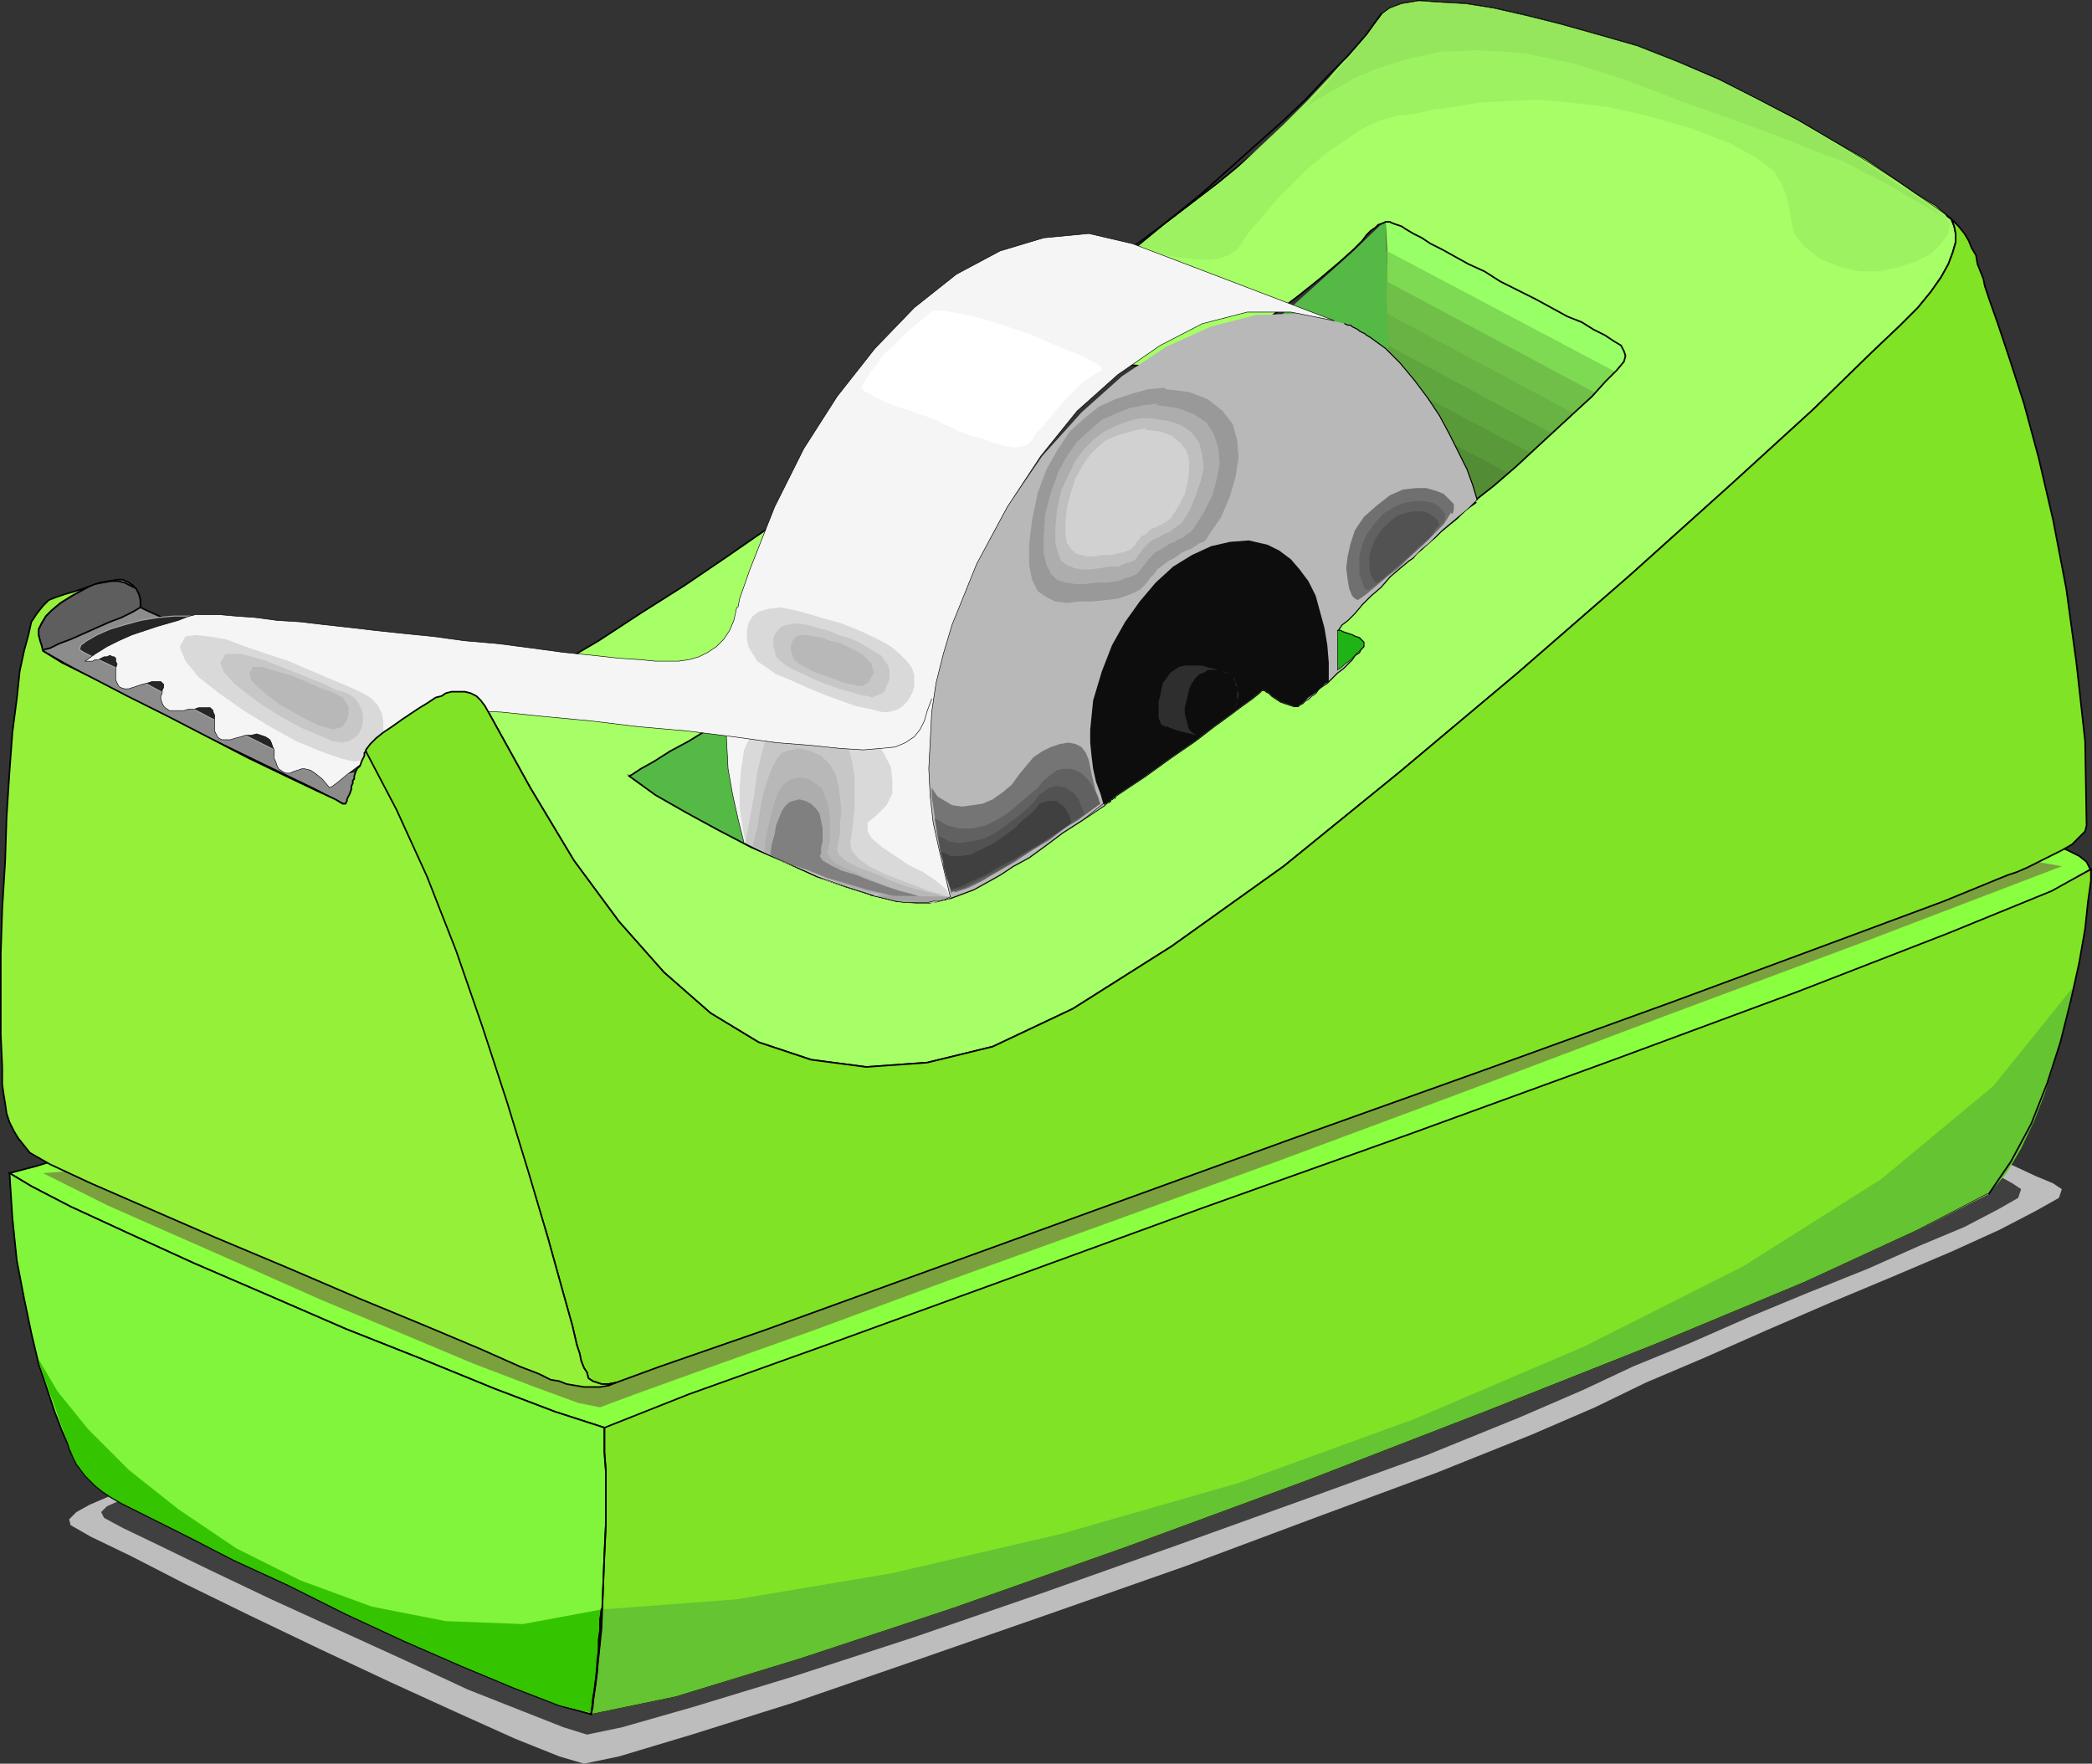<?xml version="1.0" encoding="UTF-8" standalone="no"?>
<!-- Generator: Adobe Illustrator 12.0.0, SVG Export Plug-In . SVG Version: 6.00 Build 51448)  --><svg height="335.924" id="Layer_1" inkscape:version="0.40+cvs" sodipodi:docbase="F:\openclip\svg2" sodipodi:docname="scotch.svg" sodipodi:version="0.32" style="overflow:visible;enable-background:new 0 0 398.462 335.924;" version="1.0" viewBox="0 0 398.462 335.924" width="398.462" xml:space="preserve" xmlns="http://www.w3.org/2000/svg" xmlns:cc="http://web.resource.org/cc/" xmlns:dc="http://purl.org/dc/elements/1.1/" xmlns:inkscape="http://www.inkscape.org/namespaces/inkscape" xmlns:rdf="http://www.w3.org/1999/02/22-rdf-syntax-ns#" xmlns:sodipodi="http://inkscape.sourceforge.net/DTD/sodipodi-0.dtd" xmlns:svg="http://www.w3.org/2000/svg" xmlns:xml="http://www.w3.org/XML/1998/namespace"><rect x="0" y="0" width="398.462" height="335.924" fill="#333333" stroke="none"/>
<defs id="defs174"></defs>
<sodipodi:namedview bordercolor="#666666" borderopacity="1.0" id="base" inkscape:current-layer="Layer_1" inkscape:cx="199.23100" inkscape:cy="167.96201" inkscape:pageopacity="0.0" inkscape:pageshadow="2" inkscape:window-height="540" inkscape:window-width="640" inkscape:window-x="22" inkscape:window-y="22" inkscape:zoom="1.1252545" pagecolor="#ffffff"></sodipodi:namedview>

<g id="g3">
	<polygon id="polygon5" points="347.559,208.486 351.715,209.871 356.426,211.81 361.689,213.748 367.507,215.69    373.048,217.903 378.589,220.122 383.575,222.059 387.73,224.001 391.056,225.386 392.717,226.493 392.165,228.157 387.73,230.649    380.804,234.25 371.663,238.405 360.582,243.116 348.669,248.101 336.478,253.367 324.565,258.631 313.484,263.339    303.787,268.049 291.597,273.311 273.589,280.516 251.149,288.827 225.939,298.246 199.897,307.39 174.409,316.252    151.139,324.288 131.746,330.383 117.894,334.54 111.244,335.924 106.534,334.54 98.222,331.213 87.141,326.227 74.397,320.409    60.821,314.04 47.524,307.666 35.058,301.573 24.806,296.308 17.327,292.705 13.447,290.491 13.171,289.381 14.557,287.997    17.05,286.612 20.928,284.95 25.361,283.286 30.07,281.623 35.058,280.237 39.49,279.131 43.369,278.299 46.416,278.025    56.666,276.083 80.769,270.82 114.845,263.064 155.846,253.642 199.897,243.394 243.669,233.14 284.118,223.722 317.085,215.966    339.248,210.702 347.559,208.763 347.559,208.763  " style="fill:#BDBDBD;"></polygon>

	<polygon id="polygon7" points="347.559,208.486 351.439,209.871 355.594,211.81 360.026,213.748 364.736,215.69    369.169,217.903 373.603,220.122 377.479,222.059 380.804,224.001 383.3,225.386 384.96,226.493 384.405,228.157 380.528,230.37    374.157,233.698 365.567,237.295 355.594,241.73 344.513,246.165 333.153,250.872 321.796,255.861 310.989,260.292    301.571,264.724 289.381,269.989 271.652,277.192 249.488,285.227 224.831,294.089 199.066,303.234 174.133,311.822    151.139,319.302 132.022,325.121 118.446,328.999 111.798,330.383 107.364,328.999 99.607,325.95 89.08,321.793 77.168,316.252    64.424,310.436 51.68,304.619 40.044,299.079 30.347,294.368 23.421,291.043 19.82,289.106 19.265,287.997 20.374,286.887    22.868,285.778 26.192,284.672 30.347,283.565 34.78,282.456 39.49,281.623 43.646,281.071 47.247,280.516 50.294,280.516    60.544,278.299 84.094,273.036 117.894,265 158.34,255.028 201.837,244.5 245.054,233.973 284.949,224.277 317.363,216.242    339.526,210.702 347.559,208.763 347.559,208.763  " style="fill:#404040;"></polygon>

	<polygon id="polygon9" points="263.893,41.43 264.172,50.849 264.447,61.376 264.726,73.012 264.726,85.202    263.893,97.391 262.231,109.583 259.461,121.217 255.306,131.468 249.21,140.61 241.453,147.813 232.312,153.909 222.891,160.002    213.194,165.543 202.392,169.977 191.031,173.024 178.843,173.855 165.543,172.193 150.86,167.76 134.792,159.725 117.339,147.813    127.036,143.38 140.609,135.624 157.231,124.819 175.794,111.798 195.187,97.946 214.025,83.816 231.48,70.242 246.439,58.052    257.521,48.079 264.172,41.707 264.172,41.707  " style="fill:#55BA45;"></polygon>

	<polygon id="polygon11" points="263.893,41.43 264.172,46.693 264.447,53.62 265.002,61.653 265.277,70.796 265.277,80.493    265.277,90.189 265.002,99.886 264.172,109.027 262.786,117.062 260.57,123.988 265.277,123.988 271.097,123.988 277.745,123.988    284.395,123.988 291.045,123.988 297.138,123.988 302.679,123.988 307.112,123.988 309.883,123.988 310.989,123.988    311.269,112.075 311.544,101.547 311.823,92.683 311.823,85.479 311.823,79.384 311.823,74.674 311.823,71.073 311.823,68.857    311.823,67.471 311.823,66.917 264.172,41.707 264.172,41.707  " style="fill:#99FF66;"></polygon>

	<polygon id="polygon13" points="311.544,73.012 311.823,73.567 311.823,74.674 311.823,76.891 311.823,80.215    311.823,84.371 311.823,89.635 311.823,96.006 311.544,103.487 311.544,112.353 310.989,122.325 310.159,122.325 307.112,122.049    302.402,121.495 296.861,120.94 290.49,120.109 283.84,119.554 277.192,119.001 270.818,118.447 265.557,118.169 261.122,118.169    263.062,112.353 264.172,105.426 265.002,97.946 265.277,89.635 265.277,81.324 265.002,73.012 264.726,65.256 264.447,58.33    264.172,52.234 264.172,47.801 311.823,73.012 311.823,73.012  " style="fill:#7ED953;"></polygon>

	<polygon id="polygon15" points="311.823,79.108 311.823,79.384 311.823,80.769 311.823,82.708 311.823,85.479    311.823,89.357 311.823,93.791 311.823,99.332 311.823,105.426 311.544,112.629 311.269,120.94 310.159,120.664 307.112,119.832    302.402,119.001 296.586,117.894 290.211,116.508 283.285,115.123 276.638,114.014 270.542,112.906 265.557,112.353    261.955,112.075 263.341,107.643 264.172,102.102 264.726,95.73 265.002,89.08 265.002,82.154 265.002,75.505 264.726,68.857    264.447,63.039 264.172,57.775 264.172,53.62 311.823,79.108 311.823,79.108  " style="fill:#70BF49;"></polygon>

	<polygon id="polygon17" points="311.823,84.925 311.823,85.479 311.823,86.587 311.823,88.526 312.1,91.02 312.1,94.067    312.1,97.946 311.823,102.378 311.823,107.365 311.823,113.184 311.544,119.278 310.438,119.001 307.112,117.894 302.126,116.508    296.307,114.568 289.659,112.629 282.733,110.69 276.083,109.027 270.267,107.643 265.557,106.535 262.507,106.257    263.616,102.656 264.172,98.5 264.726,93.791 265.002,88.526 265.002,83.263 264.726,77.722 264.726,72.458 264.447,67.749    264.447,63.315 264.172,59.715 311.823,85.202 311.823,85.202  " style="fill:#69B344;"></polygon>

	<polygon id="polygon19" points="311.823,91.02 311.823,91.574 312.1,92.683 312.1,94.345 312.1,96.284 312.1,99.054    312.1,102.102 312.1,105.703 311.823,109.583 311.823,113.46 311.823,117.616 310.438,117.339 307.112,115.954 302.126,114.014    296.031,111.521 289.105,109.027 282.179,106.535 275.808,104.042 269.988,102.102 265.557,100.716 263.062,100.162    263.893,97.946 264.447,94.898 264.726,91.574 264.726,87.973 264.726,84.094 264.726,79.938 264.726,76.06 264.447,72.458    264.447,68.857 264.447,65.809 311.823,91.297 311.823,91.297  " style="fill:#60A63F;"></polygon>

	<polygon id="polygon21" points="311.823,97.115 312.1,97.668 312.1,98.5 312.1,99.886 312.1,101.825 312.1,104.042    312.1,106.535 312.1,109.027 312.1,111.521 311.823,114.014 311.823,116.231 310.714,115.677 307.112,114.014 301.848,111.521    295.752,108.473 288.826,105.15 281.624,102.102 275.253,99.054 269.712,96.561 265.832,94.898 263.893,94.345 264.172,93.236    264.447,91.574 264.447,89.635 264.726,87.419 264.726,84.925 264.726,82.432 264.447,79.661 264.447,77.167 264.447,74.398    264.447,71.904 312.1,97.115 312.1,97.115  " style="fill:#5A993A;"></polygon>

	<polygon id="polygon23" points="312.1,103.209 264.447,77.999 264.447,79.938 264.447,81.601 264.447,83.263    264.447,84.648 264.447,85.756 264.447,86.864 264.447,87.419 264.447,87.973 264.447,88.25 264.447,88.526 312.1,114.568    312.1,103.209 312.1,103.209  " style="fill:#528C35;"></polygon>

	<polygon id="polygon25" points="280.794,95.453 284.671,92.405 288.826,88.804 292.706,85.202 296.307,81.878    299.908,78.553 303.233,75.505 305.728,72.735 307.943,70.519 309.328,68.857 309.604,67.749 309.328,66.917 308.774,65.809    307.389,64.979 305.728,63.87 303.512,62.761 301.293,61.376 298.522,60.269 295.476,58.605 292.431,56.945 289.105,55.282    285.78,53.62 282.733,51.68 279.685,50.294 277.192,48.909 274.698,47.524 272.482,46.416 270.818,45.308 269.157,44.478    267.771,43.646 266.941,43.093 266.111,42.815 265.277,42.538 264.726,42.26 263.893,42.26 263.341,42.538 262.507,42.815    261.955,43.369 261.122,43.923 260.292,44.753 259.461,45.863 257.8,47.524 255.029,50.018 251.426,53.064 247.271,56.39    242.838,59.715 238.407,63.039 234.527,65.809 231.48,68.302 229.263,69.964 228.71,70.519 186.875,67.471 196.572,60.545    205.992,54.174 215.134,47.524 223.722,41.152 232.032,34.781 239.792,28.408 246.718,22.037 253.09,15.664 258.631,9.016    263.341,2.644 264.726,1.536 266.941,0.704 270.267,0.151 274.144,0.427 279.13,0.704 284.395,1.536 290.49,2.921 297.138,4.582    304.063,6.522 311.823,8.738 319.579,11.786 327.337,15.111 334.817,18.989 342.298,22.868 348.945,26.746 355.316,30.348    360.582,33.949 365.013,36.997 368.617,39.212 370.554,40.875 371.663,41.707 372.218,43.093 372.493,44.478 372.493,46.139    371.938,48.079 371.108,50.294 369.723,52.789 367.782,55.559 365.291,58.605 361.967,61.931 356.426,67.194 345.344,77.999    329.552,92.405 310.438,109.583 289.105,128.143 266.663,146.983 244.5,164.991 223.169,180.228 204.329,192.141 189.091,199.343    176.625,202.39 164.991,203.223 154.461,201.838 144.488,198.51 135.347,192.969 126.481,185.214 117.894,175.517 109.304,163.881    100.993,150.029 92.405,134.516 98.777,130.914 105.979,126.758 114.014,122.049 122.049,116.784 130.36,111.521 138.118,106.257    145.319,101.271 151.97,96.561 157.231,92.405 161.111,89.357 161.111,95.175 160.557,100.994 159.45,106.535 157.787,111.798    156.125,116.784 153.909,121.217 151.691,125.095 149.754,128.42 147.813,130.636 146.15,132.021 144.488,133.406 141.718,135.069    138.394,137.009 134.792,138.947 131.191,141.165 127.59,143.103 124.542,145.043 122.049,146.428 120.386,147.536    119.831,147.813 124.82,151.415 130.636,154.74 136.732,158.065 143.104,161.387 149.475,164.159 155.57,166.928 161.111,168.87    166.376,170.532 170.808,171.639 174.409,171.917 174.964,171.917 175.794,171.917 176.349,171.917 177.179,171.917    177.734,171.639 178.564,171.639 179.119,171.362 179.95,171.362 180.504,171.084 181.059,171.084 183.275,170.254    185.491,169.422 187.985,168.038 190.477,166.652 192.971,164.991 196.018,163.329 199.066,161.112 202.392,158.618    206.269,156.125 210.425,153.354 210.425,153.077 210.703,153.077 210.979,152.799 211.255,152.799 211.533,152.524    211.533,152.247 211.81,152.247 212.088,151.969 212.364,151.969 212.364,151.692 218.181,147.813 223.169,144.212    227.602,141.165 231.202,138.395 234.251,136.177 236.468,134.516 238.407,133.13 239.792,132.021 240.344,131.468    240.623,131.468 240.898,131.468 241.178,131.746 241.729,132.021 242.283,132.576 243.114,133.13 243.948,133.684    244.778,133.961 245.608,134.239 246.439,134.516 246.994,134.516 247.271,134.516 247.549,134.239 248.104,133.961    248.655,133.406 249.21,133.13 249.765,132.576 250.596,132.021 251.149,131.191 251.98,130.636 252.812,130.083 253.92,128.975    254.751,128.143 255.86,127.313 256.69,126.481 257.521,125.65 258.076,124.819 258.906,124.265 259.185,123.71 259.736,123.157    259.736,122.879 259.736,122.325 259.461,122.049 258.906,121.495 258.076,121.217 257.521,120.94 256.69,120.664 255.86,120.387    255.306,120.109 254.751,120.109 254.751,120.109 255.029,119.832 255.581,119.001 256.69,118.169 258.076,116.784    259.461,115.123 261.122,113.46 263.062,111.798 264.726,109.858 266.663,108.197 268.327,106.812 269.157,106.257    269.712,105.426 270.818,104.595 271.928,103.487 273.313,102.378 274.422,101.271 276.083,99.886 277.469,98.777 279.13,97.115    281.07,95.73 281.07,95.73  " style="fill:#A6FF66;"></polygon>

	<polyline id="polyline27" points="280.794,95.453    284.671,92.405 288.826,88.804 292.706,85.202 296.307,81.878 299.908,78.553 303.233,75.505 305.728,72.735 307.943,70.519    309.328,68.857 309.604,67.749 309.328,66.917 308.774,65.809 307.389,64.979 305.728,63.87 303.512,62.761 301.293,61.376    298.522,60.269 295.476,58.605 292.431,56.945 289.105,55.282 285.78,53.62 282.733,51.68 279.685,50.294 277.192,48.909    274.698,47.524 272.482,46.416 270.818,45.308 269.157,44.478 267.771,43.646 266.941,43.093 266.111,42.815 265.277,42.538    264.726,42.26 263.893,42.26 263.341,42.538 262.507,42.815 261.955,43.369 261.122,43.923 260.292,44.753 259.461,45.863    257.8,47.524 255.029,50.018 251.426,53.064 247.271,56.39 242.838,59.715 238.407,63.039 234.527,65.809 231.48,68.302    229.263,69.964 228.71,70.519 186.875,67.471 196.572,60.545 205.992,54.174 215.134,47.524 223.722,41.152 232.032,34.781    239.792,28.408 246.718,22.037 253.09,15.664 258.631,9.016 263.341,2.644 264.726,1.536 266.941,0.704 270.267,0.151    274.144,0.427 279.13,0.704 284.395,1.536 290.49,2.921 297.138,4.582 304.063,6.522 311.823,8.738 319.579,11.786 327.337,15.111    334.817,18.989 342.298,22.868 348.945,26.746 355.316,30.348 360.582,33.949 365.013,36.997 368.617,39.212 370.554,40.875    371.663,41.707 372.218,43.093 372.493,44.478 372.493,46.139 371.938,48.079 371.108,50.294 369.723,52.789 367.782,55.559    365.291,58.605 361.967,61.931 356.426,67.194 345.344,77.999 329.552,92.405 310.438,109.583 289.105,128.143 266.663,146.983    244.5,164.991 223.169,180.228 204.329,192.141 189.091,199.343 176.625,202.39 164.991,203.223 154.461,201.838 144.488,198.51    135.347,192.969 126.481,185.214 117.894,175.517 109.304,163.881 100.993,150.029 92.405,134.516 98.777,130.914 105.979,126.758    114.014,122.049 122.049,116.784 130.36,111.521 138.118,106.257 145.319,101.271 151.97,96.561 157.231,92.405 161.111,89.357    161.111,95.175 160.557,100.994 159.45,106.535 157.787,111.798 156.125,116.784 153.909,121.217 151.691,125.095 149.754,128.42    147.813,130.636 146.15,132.021 144.488,133.406 141.718,135.069 138.394,137.009 134.792,138.947 131.191,141.165 127.59,143.103    124.542,145.043 122.049,146.428 120.386,147.536 119.831,147.813 124.82,151.415 130.636,154.74 136.732,158.065 143.104,161.387    149.475,164.159 155.57,166.928 161.111,168.87 166.376,170.532 170.808,171.639 174.409,171.917 174.964,171.917 175.794,171.917    176.349,171.917 177.179,171.917 177.734,171.639 178.564,171.639 179.119,171.362 179.95,171.362 180.504,171.084    181.059,171.084 183.275,170.254 185.491,169.422 187.985,168.038 190.477,166.652 192.971,164.991 196.018,163.329    199.066,161.112 202.392,158.618 206.269,156.125 210.425,153.354 210.425,153.077 210.703,153.077 210.979,152.799    211.255,152.799 211.533,152.524 211.533,152.247 211.81,152.247 212.088,151.969 212.364,151.969 212.364,151.692    218.181,147.813 223.169,144.212 227.602,141.165 231.202,138.395 234.251,136.177 236.468,134.516 238.407,133.13    239.792,132.021 240.344,131.468 240.623,131.468 240.898,131.468 241.178,131.746 241.729,132.021 242.283,132.576    243.114,133.13 243.948,133.684 244.778,133.961 245.608,134.239 246.439,134.516 246.994,134.516 247.271,134.516    247.549,134.239 248.104,133.961 248.655,133.406 249.21,133.13 249.765,132.576 250.596,132.021 251.149,131.191 251.98,130.636    252.812,130.083 253.92,128.975 254.751,128.143 255.86,127.313 256.69,126.481 257.521,125.65 258.076,124.819 258.906,124.265    259.185,123.71 259.736,123.157 259.736,122.879 259.736,122.325 259.461,122.049 258.906,121.495 258.076,121.217 257.521,120.94    256.69,120.664 255.86,120.387 255.306,120.109 254.751,120.109 254.751,120.109 255.029,119.832 255.581,119.001 256.69,118.169    258.076,116.784 259.461,115.123 261.122,113.46 263.062,111.798 264.726,109.858 266.663,108.197 268.327,106.812    269.157,106.257 269.712,105.426 270.818,104.595 271.928,103.487 273.313,102.378 274.422,101.271 276.083,99.886 277.469,98.777    279.13,97.115 281.07,95.73 281.07,95.73  " style="fill:none;stroke:#000000;stroke-width:0.3;stroke-linecap:square;stroke-miterlimit:10;"></polyline>

	<polygon id="polygon29" points="260.57,64.146 263.893,66.363 266.663,69.134 269.434,72.458 271.928,75.783    274.144,79.108 276.083,82.708 277.745,86.034 279.408,89.357 280.515,92.405 281.348,95.175 279.685,96.838 278.023,98.223    276.359,99.609 274.698,100.994 273.313,102.378 272.204,103.487 270.818,104.595 269.988,105.426 269.157,106.257    268.327,106.812 266.663,108.197 264.726,109.858 263.062,111.798 261.122,113.46 259.461,115.123 258.076,116.784 256.69,118.169    255.581,119.001 255.029,119.832 254.751,120.109 254.751,120.109 255.306,120.109 255.86,120.387 256.69,120.664 257.521,120.94    258.076,121.217 258.906,121.495 259.461,122.049 259.736,122.325 259.736,122.879 259.736,123.157 259.185,123.71    258.906,124.265 258.076,124.819 257.521,125.65 256.69,126.481 255.86,127.313 254.751,128.143 253.92,128.975 252.812,130.083    251.98,130.636 251.149,131.191 250.596,132.021 249.765,132.576 249.21,133.13 248.655,133.406 248.104,133.961 247.549,134.239    247.271,134.516 246.994,134.516 246.439,134.516 245.608,134.239 244.778,133.961 243.948,133.684 243.114,133.13    242.283,132.576 241.729,132.021 241.178,131.746 240.898,131.468 240.623,131.468 240.344,131.468 239.792,132.021    238.407,133.13 236.468,134.516 234.251,136.177 231.202,138.395 227.602,141.165 223.169,144.212 218.181,147.813    212.364,151.692 212.364,151.969 212.088,151.969 211.81,152.247 211.533,152.247 211.533,152.524 211.255,152.799    210.979,152.799 210.703,153.077 210.425,153.077 210.425,153.354 206.269,156.125 202.392,158.618 199.066,161.112    196.018,163.329 192.971,164.991 190.477,166.652 187.985,168.038 185.491,169.422 183.275,170.254 181.059,171.084    179.95,166.375 178.843,161.666 177.734,156.679 177.179,151.692 176.903,146.428 177.179,141.165 177.458,135.624    178.288,130.083 179.674,124.542 181.334,119.001 186.045,107.365 191.861,96.561 198.512,86.864 205.992,78.553 213.749,71.626    222.061,66.086 230.647,62.208 239.237,59.991 247.824,59.715 256.136,61.653 256.69,61.931 257.245,61.931 257.521,62.208    258.076,62.485 258.631,62.761 258.906,63.039 259.461,63.315 260.016,63.593 260.292,63.87 260.847,64.146 260.847,64.146  " style="fill:#B8B8B8;"></polygon>

	<polyline id="polyline31" points="256.136,61.653    256.69,61.931 257.245,61.931 257.521,62.208 258.076,62.485 258.631,62.761 258.906,63.039 259.461,63.315 260.016,63.593    260.292,63.87 260.847,64.146 263.893,66.363 266.663,69.134 269.434,72.458 271.928,75.783 274.144,79.108 276.083,82.708    277.745,86.034 279.408,89.357 280.515,92.405 281.348,95.175  " style="fill:none;stroke:#000000;stroke-width:0.2;stroke-linecap:square;stroke-miterlimit:10;"></polyline>

	<polyline id="polyline33" points="   210.147,153.077 206.269,156.125 202.392,158.618 199.066,161.112 196.018,163.329 192.971,164.991 190.477,166.652    187.985,168.038 185.491,169.422 183.275,170.254 181.059,171.084  " style="fill:none;stroke:#000000;stroke-width:0.1;stroke-linecap:square;stroke-miterlimit:10;"></polyline>

	<polyline id="polyline35" points="   268.327,106.812 266.663,108.197 264.726,109.858 263.062,111.798 261.122,113.46 259.461,115.123 258.076,116.784 256.69,118.169    255.581,119.001 255.029,119.832 254.751,120.109 254.751,120.109 255.306,120.109 255.86,120.387 256.69,120.664 257.521,120.94    258.076,121.217 258.906,121.495 259.461,122.049 259.736,122.325 259.736,122.879  " style="fill:none;stroke:#000000;stroke-width:0.1;stroke-linecap:square;stroke-miterlimit:10;"></polyline>

	<polyline id="polyline37" points="   259.736,122.602 259.736,123.157 259.185,123.71 258.906,124.265 258.076,124.819 257.521,125.65 256.69,126.481 255.86,127.313    254.751,128.143 253.92,128.975 252.812,130.083  " style="fill:none;stroke:#000000;stroke-width:0.1;stroke-linecap:square;stroke-miterlimit:10;"></polyline>

	<polygon id="polygon39" points="259.736,122.602 259.736,122.325 259.461,122.049 258.906,121.495 258.076,121.217    257.521,120.94 256.69,120.664 255.86,120.387 255.306,120.109 254.751,120.109 254.751,120.109 254.751,120.664 254.751,121.772    254.751,122.602 254.751,123.71 254.751,124.542 254.751,125.65 254.751,126.481 254.751,127.036 254.751,127.59 254.751,127.59    255.581,127.036 256.136,126.481 256.967,125.927 257.521,125.373 258.076,124.819 258.631,124.265 259.185,123.71    259.461,123.435 259.736,123.157 259.736,122.879 259.736,122.879  " style="fill:#1FB316;"></polygon>

	<polyline id="polyline41" points="   259.736,122.602 259.736,122.325 259.461,122.049 258.906,121.495 258.076,121.217 257.521,120.94 256.69,120.664 255.86,120.387    255.306,120.109 254.751,120.109 254.751,120.109 254.751,120.664 254.751,121.772 254.751,122.602 254.751,123.71    254.751,124.542 254.751,125.65 254.751,126.481 254.751,127.036 254.751,127.59 254.751,127.59 255.581,127.036 256.136,126.481    256.967,125.927 257.521,125.373 258.076,124.819 258.631,124.265 259.185,123.71 259.461,123.435 259.736,123.157    259.736,122.879 259.736,122.879  " style="fill:none;stroke:#000000;stroke-width:0.1;stroke-linecap:square;stroke-miterlimit:10;"></polyline>

	<polygon id="polygon43" points="210.147,153.077 209.593,151.139 208.763,148.921 208.208,146.428 207.933,144.212    207.653,141.442 207.653,138.947 207.933,136.177 208.208,133.406 209.038,130.636 209.87,127.866 211.81,122.879 214.304,118.447    217.073,114.568 220.12,110.967 223.445,107.919 227.047,105.703 230.647,104.042 234.251,103.209 237.853,102.932    241.453,103.764 243.669,104.872 245.885,106.535 247.549,108.473 249.21,110.69 250.596,113.46 251.426,116.508 252.259,119.554    252.812,122.879 253.09,126.205 253.09,129.806 252.259,130.361 251.426,131.191 250.873,131.746 250.041,132.299 249.21,132.854    248.655,133.406 248.104,133.961 247.549,134.239 247.271,134.516 246.994,134.516 246.439,134.516 245.608,134.239    244.778,133.961 243.948,133.684 243.114,133.13 242.283,132.576 241.729,132.021 241.178,131.746 240.898,131.468    240.623,131.468 240.344,131.468 239.792,132.021 238.407,133.13 236.468,134.516 234.251,136.177 231.202,138.395    227.602,141.165 223.169,144.212 218.181,147.813 212.364,151.692 212.364,151.969 212.088,151.969 211.81,152.247    211.533,152.247 211.533,152.524 211.255,152.799 210.979,152.799 210.703,153.077 210.425,153.077 210.425,153.354    210.425,153.354  " style="fill:#0D0D0D;"></polygon>

	<polygon id="polygon45" points="141.718,160.557 140.609,156.125 139.502,151.139 138.672,146.428 138.394,141.165    138.118,135.901 138.118,130.636 138.672,125.095 139.778,119.554 140.888,114.014 142.828,108.473 147.535,96.561 153.076,85.479    159.45,75.505 166.652,66.363 174.133,58.605 182.166,52.234 190.477,47.801 198.788,45.308 207.378,44.478 215.688,46.416    254.196,61.1 245.885,59.438 237.573,59.438 228.986,61.653 220.951,65.809 212.919,71.35 205.162,78.276 198.235,86.864    191.861,96.561 186.045,107.365 181.334,119.001 179.674,124.542 178.288,130.083 177.458,135.624 177.179,141.165    176.903,146.428 177.179,151.692 177.734,156.679 178.843,161.666 179.95,166.375 181.059,171.084 178.009,171.917    174.409,171.917 170.532,171.639 166.376,170.532 161.942,169.147 157.51,167.76 153.354,165.821 149.199,164.159 145.319,162.22    141.994,160.557 141.994,160.557  " style="fill:#F5F5F5;"></polygon>

	<polyline id="polyline47" points="   141.718,160.557 140.609,156.125 139.502,151.139 138.672,146.428 138.394,141.165 138.118,135.901 138.118,130.636    138.672,125.095 139.778,119.554 140.888,114.014 142.828,108.473 147.535,96.561 153.076,85.479 159.45,75.505 166.652,66.363    174.133,58.605 182.166,52.234 190.477,47.801 198.788,45.308 207.378,44.478 215.688,46.416 254.196,61.1 245.885,59.438    237.573,59.438 228.986,61.653 220.951,65.809 212.919,71.35 205.162,78.276 198.235,86.864 191.861,96.561 186.045,107.365    181.334,119.001 179.674,124.542 178.288,130.083 177.458,135.624 177.179,141.165 176.903,146.428 177.179,151.692    177.734,156.679 178.843,161.666 179.95,166.375 181.059,171.084 178.009,171.917 174.409,171.917 170.532,171.639    166.376,170.532 161.942,169.147 157.51,167.76 153.354,165.821 149.199,164.159 145.319,162.22 141.994,160.557 141.994,160.557     " style="fill:none;stroke:#000000;stroke-width:0.1;stroke-linecap:square;stroke-miterlimit:10;"></polyline>

	<polygon id="polygon49" points="181.059,170.807 178.009,171.917 174.409,171.917 170.532,171.639 166.376,170.532    161.942,169.147 157.51,167.76 153.354,165.821 149.199,164.159 145.319,162.22 141.994,160.557 141.442,157.51 140.888,153.909    140.888,150.029 141.164,146.428 141.718,142.827 143.104,139.779 144.765,137.009 146.983,135.069 150.029,134.239    153.63,134.239 157.51,135.069 161.111,136.454 164.157,138.671 166.376,140.888 168.313,143.38 169.698,146.151 169.977,148.644    169.977,151.139 168.868,153.354 166.928,155.294 165.267,156.679 165.267,158.34 166.098,159.725 168.037,161.387    170.532,163.051 173.023,164.713 175.794,166.098 178.288,167.76 180.229,169.422 181.059,171.084 181.059,171.084  " style="fill:#D9D9D9;"></polygon>

	<polygon id="polygon51" points="181.059,170.807 178.009,171.917 174.409,171.917 170.532,171.639 166.376,170.532    161.942,169.147 157.51,167.76 153.354,165.821 149.199,164.159 145.319,162.22 141.994,160.557 142.828,155.847 143.658,151.415    144.212,147.258 145.043,143.658 145.874,140.61 146.983,138.117 148.368,136.454 150.029,135.347 152.246,135.069    155.295,135.624 158.065,137.009 160.002,139.225 161.387,141.718 162.22,144.766 162.772,147.813 162.772,150.861    162.772,153.909 162.497,156.679 162.22,158.895 161.942,160.557 162.22,161.943 163.606,163.606 165.543,164.991 168.313,166.375    171.083,167.483 174.133,168.592 176.903,169.7 179.119,170.254 180.504,170.807 181.059,171.084 181.059,171.084  " style="fill:#C7C7C7;"></polygon>

	<polygon id="polygon53" points="87.695,141.442 80.493,138.395 72.734,135.069 64.7,131.468 56.389,128.143 48.91,124.819    41.706,122.049 35.61,119.554 30.902,117.616 27.854,116.231 26.746,115.677 26.746,114.568 26.469,113.184 25.915,112.353    25.361,111.521 24.529,110.967 23.421,110.413 22.313,110.413 20.651,110.69 18.988,110.967 16.772,111.798 14.002,113.184    11.786,114.291 10.124,115.399 9.016,116.508 8.184,117.616 7.63,118.724 7.63,119.832 7.63,121.217 7.906,122.602 8.184,123.988    12.063,126.205 18.158,129.529 25.638,133.406 34.226,137.84 43.369,142.272 51.957,146.428 59.991,150.306 66.362,153.631    70.518,155.571 72.182,156.402 87.695,141.442 87.695,141.442  " style="fill:#8C8C8C;"></polygon>

	<polyline id="polyline55" points="87.695,141.442    80.493,138.395 72.734,135.069 64.7,131.468 56.389,128.143 48.91,124.819 41.706,122.049 35.61,119.554 30.902,117.616    27.854,116.231 26.746,115.677 26.746,114.568 26.469,113.184 25.915,112.353 25.361,111.521 24.529,110.967 23.421,110.413    22.313,110.413 20.651,110.69 18.988,110.967 16.772,111.798 14.002,113.184 11.786,114.291 10.124,115.399 9.016,116.508    8.184,117.616 7.63,118.724 7.63,119.832 7.63,121.217 7.906,122.602 8.184,123.988 12.063,126.205 18.158,129.529 25.638,133.406    34.226,137.84 43.369,142.272 51.957,146.428 59.991,150.306 66.362,153.631 70.518,155.571 72.182,156.402 87.695,141.442    87.695,141.442  " style="fill:none;stroke:#000000;stroke-width:0.3;stroke-linecap:square;stroke-miterlimit:10;"></polyline>

	<polygon id="polygon57" points="7.906,123.988 7.906,122.879 7.63,122.049 7.353,120.94 7.353,119.832 7.906,118.724    8.738,117.339 9.847,116.231 11.509,114.846 13.725,113.46 16.772,111.798 18.158,111.243 19.543,110.967 21.205,110.69    22.59,110.69 23.699,110.967 24.806,111.521 25.915,112.075 26.469,113.184 26.746,114.291 26.746,115.677 25.361,116.508    23.144,117.616 20.928,118.447 18.435,119.554 15.941,120.664 13.447,121.772 11.231,122.602 9.569,123.435 8.461,123.71    8.184,123.988 8.184,123.988  " style="fill:#5E5E5E;"></polygon>

	<polyline id="polyline59" points="7.906,123.988    7.906,122.879 7.63,122.049 7.353,120.94 7.353,119.832 7.906,118.724 8.738,117.339 9.847,116.231 11.509,114.846 13.725,113.46    16.772,111.798 18.158,111.243 19.543,110.967 21.205,110.69 22.59,110.69 23.699,110.967 24.806,111.521 25.915,112.075    26.469,113.184 26.746,114.291 26.746,115.677 25.361,116.508 23.144,117.616 20.928,118.447 18.435,119.554 15.941,120.664    13.447,121.772 11.231,122.602 9.569,123.435 8.461,123.71 8.184,123.988 8.184,123.988  " style="fill:none;stroke:#000000;stroke-width:0.3;stroke-linecap:square;stroke-miterlimit:10;"></polyline>

	<polygon id="polygon61" points="36.165,117.339 33.117,117.339 30.07,117.616 26.746,118.169 23.699,119.001    20.928,119.832 18.435,120.94 16.495,122.049 15.388,122.879 15.11,123.71 15.941,124.265 18.158,125.373 22.313,127.313    27.577,130.083 33.672,133.406 40.044,136.731 46.692,140.057 52.788,143.103 58.051,145.598 61.93,147.258 64.424,147.813    66.085,147.536 68.856,146.983 71.627,146.151 74.952,144.766 78.275,143.658 81.045,142.272 83.264,140.888 84.649,139.502    84.925,138.395 83.815,137.563 81.045,136.454 76.89,134.792 71.627,132.299 65.81,129.806 59.437,126.758 53.065,124.265    47.247,121.495 42.261,119.554 38.381,117.894 36.165,117.339 36.165,117.339  " style="fill:#262626;"></polygon>

	<polyline id="polyline63" points="36.165,117.339    33.117,117.339 30.07,117.616 26.746,118.169 23.699,119.001 20.928,119.832 18.435,120.94 16.495,122.049 15.388,122.879    15.11,123.71 15.941,124.265 18.158,125.373 22.313,127.313 27.577,130.083 33.672,133.406 40.044,136.731 46.692,140.057    52.788,143.103 58.051,145.598 61.93,147.258 64.424,147.813 66.085,147.536 68.856,146.983 71.627,146.151 74.952,144.766    78.275,143.658 81.045,142.272 83.264,140.888 84.649,139.502 84.925,138.395 83.815,137.563 81.045,136.454 76.89,134.792    71.627,132.299 65.81,129.806 59.437,126.758 53.065,124.265 47.247,121.495 42.261,119.554 38.381,117.894 36.165,117.339    36.165,117.339  " style="fill:none;stroke:#A6A6A6;stroke-width:0.2;stroke-linecap:square;stroke-miterlimit:10;"></polyline>

	<polygon id="polygon65" points="180.229,170.807 177.734,171.639 174.688,171.639 170.808,171.084 166.652,169.977    162.22,168.592 157.787,167.206 153.63,165.543 149.754,163.881 146.15,162.497 143.379,161.112 144.212,157.788 144.765,154.462    145.319,151.415 146.15,148.644 146.983,146.428 147.813,144.766 148.92,143.38 150.584,142.827 152.246,142.55 154.461,143.103    156.401,143.936 158.065,145.598 159.171,147.536 159.726,149.753 160.002,151.969 160.281,154.462 160.002,156.679    160.002,158.618 159.726,160.28 159.45,161.666 159.726,162.774 161.387,164.159 163.606,165.266 166.652,166.375 169.698,167.76    172.747,168.87 175.794,169.7 178.288,170.254 179.674,170.807 180.504,171.084 180.504,171.084  " style="fill:#B8B8B8;"></polygon>

	<polygon id="polygon67" points="175.518,170.807 173.578,171.362 171.083,171.362 168.037,170.532 164.436,169.7    160.835,168.592 157.231,167.206 153.63,165.821 150.305,164.436 147.535,163.329 145.598,162.22 145.874,159.45 146.429,156.956    146.983,154.74 147.535,152.799 148.09,151.139 148.92,149.753 149.754,148.921 150.86,148.368 152.246,148.091 153.909,148.368    155.295,149.199 156.68,150.306 157.231,151.969 157.787,153.631 158.065,155.294 158.065,156.956 158.065,158.618 158.065,160.28    157.787,161.666 157.51,162.497 158.065,163.329 159.171,164.436 161.387,165.543 163.881,166.652 166.376,167.76 169.147,168.87    171.639,169.7 173.854,170.254 175.239,170.807 175.794,171.084 175.794,171.084  " style="fill:#ADADAD;"></polygon>

	<polygon id="polygon69" points="175.518,170.807 174.133,171.362 171.639,171.084 168.592,170.254 164.991,169.422    161.387,168.315 157.51,167.206 154.185,165.821 150.86,164.713 148.368,163.606 146.705,162.774 146.983,160.835 147.535,158.895    147.813,157.233 148.368,155.847 148.92,154.462 149.475,153.631 150.305,152.799 151.139,152.524 152.246,152.247    153.354,152.524 154.461,153.077 155.57,154.185 156.125,155.017 156.401,156.402 156.68,157.788 156.68,158.895 156.68,160.28    156.401,161.387 156.401,162.497 156.125,163.051 156.68,163.881 158.065,164.713 160.281,165.821 163.051,166.652 165.822,167.76    168.868,168.87 171.362,169.7 173.578,170.254 175.239,170.807 175.794,171.084 175.794,171.084  " style="fill:#808080;"></polygon>

	<polygon id="polygon71" points="177.458,133.13 176.625,135.347 176.072,137.287 175.239,138.947 174.133,140.333    172.469,141.442 170.532,142.272 167.761,142.55 164.436,142.827 160.002,142.55 154.74,141.995 147.813,141.442 139.778,140.333    130.913,139.225 121.495,138.395 112.353,137.287 103.487,136.454 95.452,135.624 89.08,135.347 84.37,135.624 81.878,136.177    80.493,137.009 78.275,138.671 76.059,140.333 73.567,142.272 70.797,144.212 68.303,145.874 66.085,147.536 64.424,148.921    63.314,149.753 62.762,150.029 61.376,148.368 59.991,147.258 59.159,146.706 58.051,146.428 57.498,146.428 56.666,146.706    55.835,146.983 55.281,147.258 54.451,147.258 53.896,146.983 53.065,146.428 52.788,145.874 52.51,145.043 52.233,144.488    52.233,143.658 52.233,142.827 51.957,142.272 51.68,141.442 51.403,140.888 50.572,140.333 49.74,140.057 48.91,139.779    47.802,140.057 46.692,140.057 45.862,140.333 44.754,140.61 43.922,140.888 42.814,140.888 42.261,140.888 41.706,140.61    41.429,140.333 41.151,139.779 40.875,139.225 40.875,138.395 40.875,137.563 40.875,137.009 40.875,136.177 40.599,135.624    40.599,135.347 40.044,134.792 39.49,134.792 38.936,134.792 37.828,134.792 36.996,135.069 35.888,135.069 35.058,135.347    33.95,135.347 33.117,135.347 32.287,135.347 31.455,134.792 31.179,134.516 30.902,133.961 30.625,133.13 30.625,132.576    30.902,132.021 30.902,131.468 31.179,130.914 31.179,130.361 30.902,130.083 30.625,129.806 30.347,129.806 29.793,129.806    28.962,129.806 28.131,130.083 27.023,130.361 26.192,130.636 25.361,130.914 24.529,131.191 23.699,131.191 22.868,130.914    22.59,130.636 22.313,130.083 22.036,129.529 22.036,128.698 22.036,128.143 22.036,127.313 22.313,126.481 22.036,125.927    22.036,125.373 21.758,125.095 21.482,125.095 20.928,124.819 20.374,125.095 19.82,125.095 19.265,125.373 18.712,125.65    18.158,125.65 17.603,125.927 16.772,125.927 16.218,125.927 18.158,124.542 20.374,123.157 22.59,122.049 25.083,120.94    27.577,120.109 30.07,119.278 32.01,118.724 33.95,118.169 35.334,117.616 36.165,117.339 37.273,117.062 39.213,117.062    41.706,117.062 44.754,117.339 48.632,117.616 52.788,118.169 57.221,118.447 61.93,119.001 66.917,119.554 71.627,120.109    76.89,120.664 82.431,121.217 88.525,122.049 94.897,122.602 101.271,123.435 107.364,124.265 112.905,124.819 117.894,125.373    122.049,125.65 124.82,125.927 127.036,125.927 129.251,125.927 131.191,125.65 133.131,125.095 134.792,124.265 136.453,123.157    137.839,121.772 138.948,120.109 139.778,118.169 140.333,115.677 177.458,133.13 177.458,133.13  " style="fill:#F5F5F5;"></polygon>

	<polyline id="polyline73" points="177.458,133.13    176.625,135.347 176.072,137.287 175.239,138.947 174.133,140.333 172.469,141.442 170.532,142.272 167.761,142.55    164.436,142.827 160.002,142.55 154.74,141.995 147.813,141.442 139.778,140.333 130.913,139.225 121.495,138.395 112.353,137.287    103.487,136.454 95.452,135.624 89.08,135.347 84.37,135.624 81.878,136.177 80.493,137.009 78.275,138.671 76.059,140.333    73.567,142.272 70.797,144.212 68.303,145.874 66.085,147.536 64.424,148.921 63.314,149.753 62.762,150.029 61.376,148.368    59.991,147.258 59.159,146.706 58.051,146.428 57.498,146.428 56.666,146.706 55.835,146.983 55.281,147.258 54.451,147.258    53.896,146.983 53.065,146.428 52.788,145.874 52.51,145.043 52.233,144.488 52.233,143.658 52.233,142.827 51.957,142.272    51.68,141.442 51.403,140.888 50.572,140.333 49.74,140.057 48.91,139.779 47.802,140.057 46.692,140.057 45.862,140.333    44.754,140.61 43.922,140.888 42.814,140.888 42.261,140.888 41.706,140.61 41.429,140.333 41.151,139.779 40.875,139.225    40.875,138.395 40.875,137.563 40.875,137.009 40.875,136.177 40.599,135.624 40.599,135.347 40.044,134.792 39.49,134.792    38.936,134.792 37.828,134.792 36.996,135.069 35.888,135.069 35.058,135.347 33.95,135.347 33.117,135.347 32.287,135.347    31.455,134.792 31.179,134.516 30.902,133.961 30.625,133.13 30.625,132.576 30.902,132.021 30.902,131.468 31.179,130.914    31.179,130.361 30.902,130.083 30.625,129.806 30.347,129.806 29.793,129.806 28.962,129.806 28.131,130.083 27.023,130.361    26.192,130.636 25.361,130.914 24.529,131.191 23.699,131.191 22.868,130.914 22.59,130.636 22.313,130.083 22.036,129.529    22.036,128.698 22.036,128.143 22.036,127.313 22.313,126.481 22.036,125.927 22.036,125.373 21.758,125.095 21.482,125.095    20.928,124.819 20.374,125.095 19.82,125.095 19.265,125.373 18.712,125.65 18.158,125.65 17.603,125.927 16.772,125.927    16.218,125.927 18.158,124.542 20.374,123.157 22.59,122.049 25.083,120.94 27.577,120.109 30.07,119.278 32.01,118.724    33.95,118.169 35.334,117.616 36.165,117.339 37.273,117.062 39.213,117.062 41.706,117.062 44.754,117.339 48.632,117.616    52.788,118.169 57.221,118.447 61.93,119.001 66.917,119.554 71.627,120.109 76.89,120.664 82.431,121.217 88.525,122.049    94.897,122.602 101.271,123.435 107.364,124.265 112.905,124.819 117.894,125.373 122.049,125.65 124.82,125.927 127.036,125.927    129.251,125.927 131.191,125.65 133.131,125.095 134.792,124.265 136.453,123.157 137.839,121.772 138.948,120.109    139.778,118.169 140.333,115.677  " style="fill:none;stroke:#000000;stroke-width:0.1;stroke-linecap:square;stroke-miterlimit:10;"></polyline>

	<polygon id="polygon75" points="35.334,121.217 37.273,120.94 39.767,121.217 43.092,121.772 46.692,123.157    50.848,124.542 55.003,125.927 58.883,127.59 62.762,129.251 66.085,130.636 68.58,131.746 70.518,132.854 71.903,134.239    72.734,135.901 73.013,137.563 73.013,139.502 72.458,141.165 71.627,142.55 70.518,143.936 69.133,144.766 67.471,145.043    64.978,144.488 61.099,143.103 56.389,141.165 51.403,138.395 46.416,135.347 41.706,132.021 37.828,128.975 35.334,125.927    34.226,123.157 35.334,121.217 35.334,121.217  " style="fill:#D9D9D9;"></polygon>

	<polygon id="polygon77" points="398.258,165.543 398.258,167.76 397.706,171.639 397.151,176.903 396.041,183.274    394.381,190.756 392.44,198.51 389.946,206.269 386.899,214.026 383.021,221.231 378.864,227.324 365.291,234.25 343.683,244.222    315.7,255.861 283.564,268.604 249.21,281.901 214.579,294.647 181.613,306.281 152.246,315.977 128.697,323.178 112.629,326.507    113.738,318.195 114.569,310.16 114.845,302.958 115.124,296.032 115.399,290.213 115.399,284.672 115.399,280.237    115.124,276.639 115.124,273.869 115.124,271.926 131.191,265.558 157.51,256.137 191.031,243.946 228.986,230.094    268.603,215.966 307.389,201.838 342.573,188.815 371.108,177.734 390.78,169.7 398.258,165.821 398.258,165.821  " style="fill:#80E326;"></polygon>

	<polyline id="polyline79" points="   398.258,165.543 398.258,167.76 397.706,171.639 397.151,176.903 396.041,183.274 394.381,190.756 392.44,198.51 389.946,206.269    386.899,214.026 383.021,221.231 378.864,227.324 365.291,234.25 343.683,244.222 315.7,255.861 283.564,268.604 249.21,281.901    214.579,294.647 181.613,306.281 152.246,315.977 128.697,323.178 112.629,326.507 113.738,318.195 114.569,310.16    114.845,302.958 115.124,296.032 115.399,290.213 115.399,284.672 115.399,280.237 115.124,276.639 115.124,273.869    115.124,271.926 131.191,265.558 157.51,256.137 191.031,243.946 228.986,230.094 268.603,215.966 307.389,201.838    342.573,188.815 371.108,177.734 390.78,169.7 398.258,165.821 398.258,165.821  " style="fill:none;stroke:#D9AD98;stroke-width:0.1;stroke-linecap:square;stroke-miterlimit:10;"></polyline>

	<polygon id="polygon81" points="398.258,165.543 390.78,169.7 371.108,177.734 342.573,188.815 307.389,201.838    268.603,215.966 228.986,230.094 191.031,243.946 157.51,256.137 131.191,265.558 115.124,271.926 105.703,268.879 94.066,264.449    80.493,258.908 65.81,253.09 51.125,246.716 36.996,240.624 24.253,234.804 13.447,229.818 5.968,225.938 1.812,223.444    7.076,222.059 13.171,220.122 20.098,218.46 27.299,216.518 34.226,214.581 41.151,212.919 46.969,211.534 51.68,210.425    54.727,209.591 55.835,209.316 57.498,210.425 63.314,212.919 74.12,215.966 91.02,218.181 115.124,218.737 146.983,216.796    187.985,210.702 238.683,200.174 300.463,183.551 374.157,160.28 376.649,159.725 379.419,159.45 382.468,159.45 385.515,159.725    388.562,160.002 391.332,160.835 393.826,161.943 396.041,163.051 397.428,164.159 398.258,165.821 398.258,165.821  " style="fill:#996B5C;"></polygon>

	<polyline id="polyline83" points="   398.258,165.543 390.78,169.7 371.108,177.734 342.573,188.815 307.389,201.838 268.603,215.966 228.986,230.094 191.031,243.946    157.51,256.137 131.191,265.558 115.124,271.926 105.703,268.879 94.066,264.449 80.493,258.908 65.81,253.09 51.125,246.716    36.996,240.624 24.253,234.804 13.447,229.818 5.968,225.938 1.812,223.444 7.076,222.059 13.171,220.122 20.098,218.46    27.299,216.518 34.226,214.581 41.151,212.919 46.969,211.534 51.68,210.425 54.727,209.591 55.835,209.316 57.498,210.425    63.314,212.919 74.12,215.966 91.02,218.181 115.124,218.737 146.983,216.796 187.985,210.702 238.683,200.174 300.463,183.551    374.157,160.28 376.649,159.725 379.419,159.45 382.468,159.45 385.515,159.725 388.562,160.002 391.332,160.835 393.826,161.943    396.041,163.051 397.428,164.159 398.258,165.821 398.258,165.821  " style="fill:#89FF3F;stroke:#000000;stroke-width:0.3;stroke-linecap:square;stroke-miterlimit:10;"></polyline>

	<polygon id="polygon85" points="181.334,213.196 198.235,209.871 220.12,204.33 245.333,197.404 272.204,189.924    299.908,182.444 326.228,175.517 350.33,169.422 370.554,165.543 384.96,163.606 392.717,164.991 355.041,179.396 317.085,193.527    279.685,207.655 243.948,220.952 210.425,233.14 180.504,243.946 155.016,253.367 134.792,260.569 120.94,265.558 114.29,268.049    110.135,267.218 101.824,264.171 90.19,259.738 76.338,253.918 61.099,247.55 46.139,240.9 32.287,234.804 20.374,229.542    12.063,225.386 8.184,223.444 15.664,222.892 28.131,222.059 44.754,221.506 64.424,220.673 85.755,219.845 107.918,218.737    129.527,217.626 149.754,216.518 167.482,215.132 181.334,213.196 181.334,213.196  " style="fill:#7BA13F;"></polygon>

	<polygon id="polygon87" points="112.629,326.227 113.738,318.195 114.569,310.16 114.845,302.958 115.124,296.032    115.399,290.213 115.399,284.672 115.399,280.237 115.124,276.639 115.124,273.869 115.124,271.926 105.703,268.879    94.066,264.449 80.493,258.908 65.81,253.09 51.125,246.716 36.996,240.624 24.253,234.804 13.447,229.818 5.968,225.938    1.812,223.444 2.366,232.034 3.198,240.066 4.583,247.271 5.968,253.918 7.353,259.738 9.016,264.724 10.401,268.879    11.786,272.484 12.894,274.975 13.447,276.639 14.002,277.745 14.557,278.852 15.388,279.961 16.218,281.071 17.05,281.901    18.158,283.007 19.543,284.118 21.205,285.227 23.144,286.335 25.361,287.442 29.24,289.381 35.888,292.705 44.477,297.138    54.727,301.849 65.81,307.39 77.168,312.654 87.972,317.362 97.946,321.518 106.534,324.842 112.629,326.507 112.629,326.507  " style="fill:#80F53B;"></polygon>

	<polyline id="polyline89" points="   112.629,326.227 113.738,318.195 114.569,310.16 114.845,302.958 115.124,296.032 115.399,290.213 115.399,284.672    115.399,280.237 115.124,276.639 115.124,273.869 115.124,271.926 105.703,268.879 94.066,264.449 80.493,258.908 65.81,253.09    51.125,246.716 36.996,240.624 24.253,234.804 13.447,229.818 5.968,225.938 1.812,223.444 2.366,232.034 3.198,240.066    4.583,247.271 5.968,253.918 7.353,259.738 9.016,264.724 10.401,268.879 11.786,272.484 12.894,274.975 13.447,276.639    14.002,277.745 14.557,278.852 15.388,279.961 16.218,281.071 17.05,281.901 18.158,283.007 19.543,284.118 21.205,285.227    23.144,286.335 25.361,287.442 29.24,289.381 35.888,292.705 44.477,297.138 54.727,301.849 65.81,307.39 77.168,312.654    87.972,317.362 97.946,321.518 106.534,324.842 112.629,326.507 112.629,326.507  " style="fill:none;stroke:#000000;stroke-width:0.3;stroke-linecap:square;stroke-miterlimit:10;"></polyline>

	<polygon id="polygon91" points="394.656,188.262 394.656,189.092 394.381,191.308 393.55,194.355 392.44,198.51    391.056,203.223 389.394,208.486 387.454,213.471 384.96,218.737 382.19,223.444 378.864,227.324 365.291,234.25 343.683,244.222    315.7,255.861 283.564,268.604 249.21,281.901 214.579,294.647 181.613,306.281 152.246,315.977 128.697,323.178 112.629,326.507    112.905,324.565 113.184,322.626 113.46,320.687 113.738,318.472 113.738,316.531 114.014,314.316 114.014,312.376 114.29,310.436    114.29,308.499 114.569,306.556 140.333,304.619 169.977,299.63 202.112,292.153 235.913,282.456 269.434,270.264 301.848,256.413    332.046,241.175 358.365,224.553 379.698,206.821 394.656,188.262 394.656,188.262  " style="fill:#64C431;"></polygon>

	<polygon id="polygon93" points="112.629,326.227 106.534,324.842 97.946,321.518 87.972,317.362 77.168,312.654    65.81,307.39 54.727,301.849 44.477,297.138 35.888,292.705 29.24,289.381 25.361,287.442 23.144,286.335 21.205,285.227    19.543,284.118 18.158,283.007 17.05,281.901 16.218,281.071 15.388,279.961 14.557,278.852 14.002,277.745 13.447,276.639    12.894,274.696 12.063,272.484 11.231,270.264 10.401,267.77 9.569,265.558 8.738,263.339 8.184,261.678 7.63,260.292    7.353,259.183 7.353,258.908 10.954,265 16.772,272.205 24.529,279.961 33.95,287.442 45.031,294.922 57.221,301.015    70.797,306.003 84.925,308.775 99.607,309.327 114.569,306.556 114.29,309.327 114.29,312.097 114.014,314.868 113.738,317.362    113.46,319.857 113.184,322.072 112.905,323.736 112.905,325.121 112.629,326.227 112.629,326.507 112.629,326.507  " style="fill:#35C400;"></polygon>

	<polyline id="polyline95" points="   114.569,306.556 114.29,309.327 114.29,312.097 114.014,314.868 113.738,317.362 113.46,319.857 113.184,322.072 112.905,323.736    112.905,325.121 112.629,326.227 112.629,326.507  " style="fill:none;stroke:#D9AD98;stroke-width:0.1;stroke-linecap:square;stroke-miterlimit:10;"></polyline>

	<polyline id="polyline97" points="13.447,276.36    14.002,277.745 14.557,278.852 15.388,279.961 16.218,281.071 17.05,281.901 18.158,283.007 19.543,284.118 21.205,285.227    23.144,286.335 25.361,287.442 29.24,289.381 35.888,292.705 44.477,297.138 54.727,301.849 65.81,307.39 77.168,312.654    87.972,317.362 97.946,321.518 106.534,324.842 112.629,326.507  " style="fill:none;stroke:#000000;stroke-width:0.1;stroke-linecap:square;stroke-miterlimit:10;"></polyline>

	<polygon id="polygon99" points="92.405,134.516 100.993,150.029 109.304,163.881 117.894,175.517 126.481,185.214    135.347,192.969 144.488,198.51 154.461,201.838 164.991,203.223 176.625,202.39 189.091,199.343 204.329,192.141 223.169,180.228    244.5,164.991 266.663,146.983 289.105,128.143 310.438,109.583 329.552,92.405 345.344,77.999 356.426,67.194 361.967,61.931    365.291,58.605 367.782,55.559 369.723,52.789 371.108,50.294 371.938,48.079 372.493,46.139 372.493,44.478 372.218,43.093    371.663,41.707 370.554,40.875 371.938,41.983 373.048,43.093 374.157,44.478 374.987,45.863 375.543,47.248 376.373,48.633    376.649,50.294 377.204,51.68 377.758,53.064 378.034,54.45 378.864,56.945 380.528,61.653 382.745,68.302 385.515,76.891    388.286,87.142 391.056,99.054 393.55,112.075 395.486,126.205 397.151,141.165 397.428,157.233 397.151,158.34 396.041,159.45    394.656,160.835 392.717,161.943 390.501,163.051 388.286,164.159 386.069,165.266 384.13,166.098 382.468,166.652    381.083,167.206 370.277,171.639 348.669,179.673 318.749,190.756 283.564,203.499 245.608,217.075 208.208,230.649    173.854,243.116 145.598,253.367 125.65,260.292 117.339,263.339 115.954,263.614 114.569,263.614 113.738,263.339    112.905,263.064 112.074,262.509 111.798,261.402 111.244,260.569 110.689,259.183 110.414,257.798 109.859,256.137    109.028,252.534 107.088,245.607 104.318,235.635 100.717,223.722 96.562,210.149 91.851,195.74 86.865,181.335 81.324,167.206    75.504,154.462 69.688,143.38 69.688,142.827 70.518,141.718 71.627,140.61 73.013,139.502 74.673,138.395 76.614,137.009    78.275,135.901 79.938,134.792 81.324,133.961 82.155,133.406 82.985,132.854 84.094,132.576 84.925,132.021 86.034,131.746    87.419,131.746 88.525,131.746 89.635,132.021 90.742,132.576 91.575,133.406 92.405,134.516 92.405,134.516  " style="fill:#80E326;"></polygon>

	<polyline id="polyline101" points="92.405,134.516    100.993,150.029 109.304,163.881 117.894,175.517 126.481,185.214 135.347,192.969 144.488,198.51 154.461,201.838    164.991,203.223 176.625,202.39 189.091,199.343 204.329,192.141 223.169,180.228 244.5,164.991 266.663,146.983 289.105,128.143    310.438,109.583 329.552,92.405 345.344,77.999 356.426,67.194 361.967,61.931 365.291,58.605 367.782,55.559 369.723,52.789    371.108,50.294 371.938,48.079 372.493,46.139 372.493,44.478 372.218,43.093 371.663,41.707 370.554,40.875 371.938,41.983    373.048,43.093 374.157,44.478 374.987,45.863 375.543,47.248 376.373,48.633 376.649,50.294 377.204,51.68 377.758,53.064    378.034,54.45 378.864,56.945 380.528,61.653 382.745,68.302 385.515,76.891 388.286,87.142 391.056,99.054 393.55,112.075    395.486,126.205 397.151,141.165 397.428,157.233 397.151,158.34 396.041,159.45 394.656,160.835 392.717,161.943 390.501,163.051    388.286,164.159 386.069,165.266 384.13,166.098 382.468,166.652 381.083,167.206 370.277,171.639 348.669,179.673    318.749,190.756 283.564,203.499 245.608,217.075 208.208,230.649 173.854,243.116 145.598,253.367 125.65,260.292    117.339,263.339 115.954,263.614 114.569,263.614 113.738,263.339 112.905,263.064 112.074,262.509 111.798,261.402    111.244,260.569 110.689,259.183 110.414,257.798 109.859,256.137 109.028,252.534 107.088,245.607 104.318,235.635    100.717,223.722 96.562,210.149 91.851,195.74 86.865,181.335 81.324,167.206 75.504,154.462 69.688,143.38 69.688,142.827    70.518,141.718 71.627,140.61 73.013,139.502 74.673,138.395 76.614,137.009 78.275,135.901 79.938,134.792 81.324,133.961    82.155,133.406 82.985,132.854 84.094,132.576 84.925,132.021 86.034,131.746 87.419,131.746 88.525,131.746 89.635,132.021    90.742,132.576 91.575,133.406 92.405,134.516 92.405,134.516  " style="fill:none;stroke:#000000;stroke-width:0.3;stroke-linecap:square;stroke-miterlimit:10;"></polyline>

	<polygon id="polygon103" points="69.688,143.103 75.504,154.185 81.324,166.928 86.865,181.058 91.851,195.463    96.562,209.871 100.717,223.444 104.318,235.635 107.088,245.607 109.028,252.534 109.859,256.137 110.414,257.798    110.689,259.183 111.244,260.569 111.798,261.402 112.074,262.509 112.905,263.064 113.738,263.339 114.569,263.614    115.954,263.614 117.339,263.339 115.954,263.894 114.29,264.171 112.905,264.171 111.244,264.171 109.583,263.894    107.918,263.614 106.534,263.064 104.873,262.787 103.763,262.229 102.656,261.678 99.053,260.292 91.575,256.967 81.045,252.534    68.303,247.271 54.727,241.452 40.875,235.635 28.131,230.094 17.327,225.386 9.569,221.783 5.691,219.567 4.583,218.181    3.475,216.796 2.643,215.412 1.812,213.748 1.258,212.086 0.98,210.149 0.705,208.486 0.427,206.545 0.427,204.884 0.427,203.223    0.15,197.125 0.15,189.924 0.15,181.613 0.427,173.024 0.98,164.159 1.258,155.571 1.812,146.983 2.366,139.502 3.198,133.13    3.751,127.866 4.583,123.988 5.414,120.94 5.968,118.447 7.076,116.784 8.184,115.399 9.292,114.291 10.677,113.738 12.34,113.184    14.279,112.629 16.772,111.798 13.725,113.46 11.509,114.846 9.847,116.231 8.738,117.339 7.906,118.724 7.353,119.832    7.353,120.94 7.63,122.049 7.906,122.879 8.184,123.988 11.786,126.205 17.327,128.975 24.253,132.576 32.01,136.454    40.044,140.61 47.524,144.488 54.451,147.813 60.268,150.583 63.869,152.247 65.255,153.077 65.532,153.077 65.81,153.077    66.085,152.524 66.085,152.247 66.362,151.692 66.64,151.139 66.917,150.306 66.917,149.753 67.194,149.199 67.194,148.644    67.471,148.368 67.471,147.813 67.748,146.983 68.025,146.428 68.58,145.874 68.856,145.043 69.133,144.488 69.412,143.936    69.412,143.38 69.688,143.103 69.688,143.103  " style="fill:#95F03A;"></polygon>

	<polyline id="polyline105" points="69.688,143.103    75.504,154.185 81.324,166.928 86.865,181.058 91.851,195.463 96.562,209.871 100.717,223.444 104.318,235.635 107.088,245.607    109.028,252.534 109.859,256.137 110.414,257.798 110.689,259.183 111.244,260.569 111.798,261.402 112.074,262.509    112.905,263.064 113.738,263.339 114.569,263.614 115.954,263.614 117.339,263.339 115.954,263.894 114.29,264.171    112.905,264.171 111.244,264.171 109.583,263.894 107.918,263.614 106.534,263.064 104.873,262.787 103.763,262.229    102.656,261.678 99.053,260.292 91.575,256.967 81.045,252.534 68.303,247.271 54.727,241.452 40.875,235.635 28.131,230.094    17.327,225.386 9.569,221.783 5.691,219.567 4.583,218.181 3.475,216.796 2.643,215.412 1.812,213.748 1.258,212.086 0.98,210.149    0.705,208.486 0.427,206.545 0.427,204.884 0.427,203.223 0.15,197.125 0.15,189.924 0.15,181.613 0.427,173.024 0.98,164.159    1.258,155.571 1.812,146.983 2.366,139.502 3.198,133.13 3.751,127.866 4.583,123.988 5.414,120.94 5.968,118.447 7.076,116.784    8.184,115.399 9.292,114.291 10.677,113.738 12.34,113.184 14.279,112.629 16.772,111.798 13.725,113.46 11.509,114.846    9.847,116.231 8.738,117.339 7.906,118.724 7.353,119.832 7.353,120.94 7.63,122.049 7.906,122.879 8.184,123.988 11.786,126.205    17.327,128.975 24.253,132.576 32.01,136.454 40.044,140.61 47.524,144.488 54.451,147.813 60.268,150.583 63.869,152.247    65.255,153.077 65.532,153.077 65.81,153.077 66.085,152.524 66.085,152.247 66.362,151.692 66.64,151.139 66.917,150.306    66.917,149.753 67.194,149.199 67.194,148.644 67.471,148.368 67.471,147.813 67.748,146.983 68.025,146.428 68.58,145.874    68.856,145.043 69.133,144.488 69.412,143.936 69.412,143.38 69.688,143.103 69.688,143.103  " style="fill:none;stroke:#000000;stroke-width:0.3;stroke-linecap:square;stroke-miterlimit:10;"></polyline>

	<polyline id="polyline107" points="   119.555,147.536 124.82,151.415 130.636,154.74 136.732,158.065 143.104,161.387 149.475,164.159 155.57,166.928 161.111,168.87    166.376,170.532 170.808,171.639 174.409,171.917  " style="fill:none;stroke:#000000;stroke-width:0.1;stroke-linecap:square;stroke-miterlimit:10;"></polyline>

	<polygon id="polygon109" points="235.082,134.792 235.637,133.961 235.637,133.406 235.913,132.576 235.913,132.021    235.637,131.468 235.637,130.914 235.357,130.361 235.357,129.806 235.082,129.529 234.803,128.975 234.251,128.42    233.696,128.143 232.866,127.866 232.032,127.59 230.927,127.59 230.096,127.59 229.263,128.143 228.432,128.42 227.602,129.251    227.047,130.083 226.492,131.191 226.216,132.576 225.939,133.684 225.661,134.792 225.661,135.901 225.939,137.009    226.216,138.117 226.492,138.947 227.047,139.502 227.877,140.057 226.771,139.779 225.661,139.502 224.555,139.225    223.722,138.947 222.891,138.671 222.337,138.395 221.784,138.395 221.506,138.117 221.229,138.117 221.229,138.117    220.675,136.731 220.675,135.069 220.675,133.684 220.951,132.576 221.229,131.191 221.506,130.083 222.337,128.975    222.891,128.143 223.722,127.59 224.555,127.036 225.661,126.758 226.771,126.758 227.877,126.758 228.986,126.758    229.817,127.036 230.927,127.313 232.032,127.59 232.866,127.866 233.418,128.143 234.251,128.42 234.527,128.698 235.082,129.251    235.357,129.806 235.637,130.636 235.637,131.191 235.637,132.021 235.637,132.854 235.637,133.684 235.357,134.239    235.082,134.792 235.082,134.792  " style="fill:#2E2E2E;"></polygon>

	<polygon id="polygon111" points="144.212,125.927 143.379,124.542 142.549,123.157 142.273,121.772 142.273,120.109    142.549,118.724 143.379,117.339 144.488,116.508 146.429,115.954 148.645,115.677 151.415,116.231 154.461,117.062    157.231,117.894 160.281,118.724 163.051,119.832 165.543,120.94 167.761,122.049 169.698,123.157 171.362,124.542    172.747,125.927 173.578,127.036 174.133,128.42 174.133,129.529 174.133,130.636 173.854,131.746 173.302,132.854    172.747,133.684 171.917,134.516 171.083,135.069 170.253,135.347 169.147,135.624 168.037,135.624 165.822,135.069    163.051,134.516 160.002,133.406 156.956,132.299 153.63,130.914 150.584,129.529 147.813,128.42 145.874,127.036 144.212,125.927    144.212,125.927  " style="fill:#D9D9D9;"></polygon>

	<polygon id="polygon113" points="148.645,125.927 147.813,125.095 147.535,123.988 147.259,122.879 147.259,121.772    147.535,120.94 148.09,120.109 148.92,119.278 150.029,119.001 151.691,118.724 153.63,119.001 155.57,119.554 157.787,120.109    159.726,120.94 161.666,121.495 163.606,122.325 164.991,123.157 166.376,123.988 167.761,124.819 168.592,125.927    169.147,126.758 169.423,127.59 169.423,128.42 169.423,129.251 169.147,130.083 168.868,130.636 168.592,131.468 168.037,132.021    167.482,132.299 166.652,132.576 166.098,132.854 165.267,132.576 163.606,132.299 161.942,131.746 159.726,131.191    157.51,130.361 155.295,129.529 153.076,128.42 151.139,127.59 149.754,126.758 148.645,125.927 148.645,125.927  " style="fill:#C7C7C7;"></polygon>

	<polygon id="polygon115" points="151.415,125.927 151.139,125.373 150.86,124.542 150.584,123.71 150.584,123.157    150.86,122.325 151.139,121.772 151.691,121.217 152.523,120.94 153.63,120.94 155.016,121.217 156.68,121.495 158.065,122.049    159.45,122.325 160.835,122.879 161.942,123.435 163.051,123.988 164.157,124.542 164.991,125.373 165.543,125.927    166.098,126.481 166.098,127.036 166.376,127.59 166.376,128.42 166.098,128.698 165.822,129.251 165.543,129.806 165.267,130.083    164.712,130.361 164.436,130.636 163.881,130.636 163.327,130.636 162.22,130.361 160.835,130.083 159.45,129.529 157.787,128.975    156.401,128.42 154.74,127.866 153.354,127.036 152.246,126.481 151.691,125.927 151.691,125.927  " style="fill:#B8B8B8;"></polygon>

	<polygon id="polygon117" points="42.814,124.542 43.922,124.542 45.862,124.542 48.078,125.095 50.848,125.927    53.619,127.036 56.389,128.143 59.159,129.251 61.93,130.361 64.146,131.468 66.085,132.021 67.471,132.854 68.303,133.961    68.856,135.069 69.133,136.177 69.133,137.563 68.856,138.671 68.303,139.779 67.471,140.61 66.362,141.165 65.255,141.442    63.314,141.165 60.821,140.057 57.498,138.671 53.896,136.731 50.294,134.516 47.247,132.299 44.477,130.083 42.537,127.866    41.983,126.205 42.814,124.819 42.814,124.819  " style="fill:#C7C7C7;"></polygon>

	<polygon id="polygon119" points="47.802,127.036 48.91,127.036 50.017,127.036 51.68,127.59 53.619,128.143 55.558,128.698    57.498,129.529 59.437,130.361 61.376,131.191 63.039,131.746 64.146,132.299 65.255,132.854 65.81,133.684 66.362,134.516    66.362,135.347 66.362,136.177 66.085,137.009 65.81,137.563 65.255,138.395 64.424,138.671 63.592,138.947 62.484,138.671    60.544,138.117 58.329,137.009 55.835,135.624 53.342,134.239 51.125,132.576 49.187,130.914 47.802,129.529 47.524,128.143    48.078,127.313 48.078,127.313  " style="fill:#B8B8B8;"></polygon>

	<polygon id="polygon121" points="180.504,56.667 178.564,58.33 176.349,60.269 173.854,61.931 171.639,63.87 169.423,66.086    167.482,68.026 165.543,70.242 163.881,72.182 162.497,74.398 161.387,76.337 161.666,77.167 162.497,77.999 163.881,78.831    165.822,79.938 167.482,80.769 169.698,81.601 171.639,82.154 173.302,82.986 174.688,83.539 175.794,84.094 176.903,84.648    178.288,85.202 180.229,86.034 182.166,87.142 184.66,87.973 186.875,88.804 189.091,89.08 191.031,89.357 192.695,89.08    193.802,88.526 194.911,87.142 196.018,85.756 197.681,83.816 199.066,81.878 201.007,79.661 202.944,77.445 204.884,75.505    207.378,73.29 209.87,71.35 212.64,69.687 212.64,68.857 210.979,67.471 207.933,65.532 204.053,63.593 199.621,61.653    194.632,59.715 190.201,58.33 186.045,56.945 182.72,56.667 180.504,56.945 180.504,56.945  " style="fill:#F5F5F5;"></polygon>

	<polygon id="polygon123" points="177.734,59.16 176.349,60.269 174.688,61.653 173.023,63.039 171.639,64.424    169.977,66.086 168.313,67.471 167.207,69.134 165.822,70.796 164.991,72.182 164.157,73.567 164.436,74.398 165.543,74.952    166.928,75.783 168.868,76.613 170.808,77.445 172.747,77.999 174.964,78.831 176.625,79.384 178.009,79.938 178.843,80.215    179.674,80.769 181.059,81.324 182.72,82.154 184.936,82.986 187.154,83.539 189.37,84.371 191.31,84.925 193.247,85.202    194.911,84.925 195.741,84.648 196.572,83.816 197.402,82.432 198.512,81.324 199.897,79.661 201.282,77.999 202.667,76.337    204.329,74.674 205.992,73.012 207.933,71.626 209.87,70.519 209.593,69.687 207.653,68.58 204.607,67.194 200.451,65.532    196.018,63.593 191.031,61.931 186.599,60.545 182.72,59.715 179.674,59.16 177.734,59.16 177.734,59.16  " style="fill:#FFFFFF;"></polygon>

	<polygon id="polygon125" points="221.784,73.843 218.735,74.121 215.688,74.952 212.364,76.06 209.317,77.445    206.547,79.661 203.776,82.154 201.558,85.479 199.343,89.357 197.681,93.791 196.572,99.054 196.018,103.764 196.018,107.643    196.572,110.413 197.681,112.629 199.343,113.738 201.007,114.568 203.222,114.846 205.438,114.568 207.933,114.568    210.703,114.291 212.919,114.014 214.579,113.46 215.965,112.906 217.073,112.353 217.905,111.521 218.46,110.967 219.015,110.136    219.845,109.305 220.399,108.473 221.506,107.643 222.614,106.812 223.722,106.257 224.831,105.426 225.939,104.872    226.771,104.595 227.602,104.042 228.432,103.487 229.263,103.209 229.817,102.656 230.096,102.102 232.588,98.5 234.251,94.621    235.357,90.743 235.913,87.142 235.637,83.816 234.803,80.769 232.866,78.276 230.096,76.06 226.492,74.674 222.061,74.121    222.061,74.121  " style="fill:#999999;"></polygon>

	<polygon id="polygon127" points="220.399,76.891 217.905,77.167 215.134,77.722 212.364,78.831 209.87,79.938    207.653,81.878 205.162,84.094 203.222,86.864 201.558,89.912 200.173,93.791 199.066,97.946 198.788,102.102 198.788,105.426    199.343,107.643 200.173,109.305 201.282,110.413 202.944,110.967 204.884,111.243 206.823,111.243 208.763,110.967    210.979,110.967 212.919,110.69 214.304,110.136 215.41,109.858 216.52,109.305 217.073,108.75 217.628,107.919 218.181,107.365    218.735,106.535 219.29,105.98 220.12,105.15 221.229,104.595 222.061,104.042 222.891,103.487 223.722,103.209 224.555,102.656    225.385,102.378 225.939,101.825 226.492,101.547 227.047,100.994 227.325,100.716 229.263,97.668 230.927,94.345 231.757,91.297    232.312,88.25 232.032,85.202 231.202,82.708 229.817,80.493 227.325,78.831 224.276,77.722 220.399,77.167 220.399,77.167  " style="fill:#ADADAD;"></polygon>

	<polygon id="polygon129" points="219.29,79.661 217.073,79.661 214.858,80.215 212.64,81.046 210.425,82.154 208.484,83.539    206.547,85.479 204.884,87.695 203.498,90.465 202.112,93.513 201.282,97.391 201.007,100.716 201.007,103.487 201.558,105.426    202.112,106.812 203.222,107.643 204.607,108.197 205.992,108.473 207.653,108.473 209.593,108.197 211.255,107.919    212.919,107.919 214.304,107.365 215.134,107.088 215.965,106.812 216.52,106.257 216.796,105.703 217.35,105.15 217.628,104.595    218.181,104.042 219.015,103.209 219.845,102.656 220.675,102.378 221.506,101.825 222.061,101.547 222.891,101.271    223.445,100.716 224,100.439 224.276,100.162 224.831,99.886 225.107,99.609 226.771,96.838 227.877,94.067 228.71,91.574    229.263,89.08 228.986,86.587 228.432,84.371 227.047,82.432 225.107,81.046 222.614,80.215 219.29,79.661 219.29,79.661  " style="fill:#BFBFBF;"></polygon>

	<polygon id="polygon131" points="218.181,81.601 216.52,81.878 214.579,82.432 212.64,82.986 210.703,83.816 209.038,85.202    207.653,86.587 206.269,88.526 204.884,91.02 204.053,93.513 203.222,96.561 202.944,99.609 202.944,101.825 203.222,103.487    204.053,104.595 204.884,105.426 205.992,105.703 207.099,105.98 208.484,105.98 210.147,105.703 211.533,105.703 212.919,105.426    214.025,105.15 214.858,104.872 215.41,104.595 215.965,104.042 216.243,103.764 216.52,103.209 217.073,102.656 217.35,102.102    218.181,101.825 218.735,101.271 219.29,100.716 220.12,100.439 220.675,100.162 221.229,99.886 221.784,99.609 222.061,99.332    222.614,99.054 222.891,98.777 223.169,98.5 224.555,96.284 225.661,94.067 226.216,91.85 226.492,89.635 226.492,87.695    225.939,85.756 224.831,84.371 223.169,82.986 220.951,82.154 218.181,81.878 218.181,81.878  " style="fill:#D1D1D1;"></polygon>

	<polygon id="polygon133" points="209.317,152.799 207.653,154.462 205.438,155.847 202.667,157.788 199.897,160.002    196.572,161.943 193.526,163.881 190.201,165.821 187.154,167.76 184.384,169.147 181.889,169.977 181.059,168.038    180.229,165.821 179.674,163.881 179.119,161.666 178.564,159.45 178.288,157.233 178.009,155.294 177.734,153.354    177.458,151.692 177.458,150.029 178.564,151.692 179.95,152.524 181.334,153.354 183.275,153.631 185.214,153.354    187.154,153.077 189.091,152.247 191.031,150.861 192.695,149.476 194.081,147.536 195.465,145.874 196.851,144.212    198.512,143.103 200.173,142.272 201.837,141.718 203.498,141.442 204.884,141.718 205.992,142.272 206.823,143.38    207.378,144.766 207.653,146.151 207.933,147.536 208.208,148.644 208.484,149.753 208.763,150.861 209.038,151.415    209.317,152.247 209.317,152.524 209.317,153.077 209.593,153.077 209.593,153.077  " style="fill:#757575;"></polygon>

	<polygon id="polygon135" points="181.059,169.977 183.829,169.147 186.875,167.76 189.924,166.098 193.247,164.159    196.572,161.943 199.621,160.002 202.667,157.788 205.438,156.125 207.653,154.462 209.593,153.077 208.763,151.139    207.933,149.476 207.099,148.368 205.992,147.258 204.884,146.706 203.776,146.428 202.392,146.428 201.282,146.706    200.173,147.536 198.788,148.644 197.681,150.029 196.018,151.415 194.081,153.077 192.14,154.74 189.924,156.125 187.706,157.233    185.214,157.788 182.72,157.788 180.504,157.233 178.009,155.847 178.288,157.233 178.564,158.895 178.843,160.557    179.119,162.497 179.674,164.159 179.95,165.821 180.229,167.206 180.78,168.315 181.059,169.422 181.334,170.254 181.334,170.254     " style="fill:#616161;"></polygon>

	<polygon id="polygon137" points="181.059,169.7 183.55,169.147 186.045,167.76 188.815,166.375 191.861,164.713    194.632,162.774 197.681,161.112 200.451,159.172 202.944,157.51 204.884,156.125 206.547,155.017 205.992,153.631    205.438,152.247 204.607,151.139 203.776,150.583 202.944,150.029 201.837,149.753 201.007,149.753 199.897,150.029    199.066,150.583 197.957,151.415 196.851,152.799 195.465,154.185 193.802,155.571 191.586,157.233 189.646,158.618    187.43,159.725 184.936,160.28 182.72,160.557 180.78,160.28 178.843,159.172 178.843,160.28 179.119,161.666 179.395,163.051    179.674,164.159 179.95,165.543 180.229,166.652 180.504,167.76 180.78,168.592 181.059,169.422 181.334,169.977 181.334,169.977     " style="fill:#525252;"></polygon>

	<polygon id="polygon139" points="181.059,169.422 182.999,168.87 185.214,167.76 187.706,166.652 190.477,164.991    193.247,163.606 196.018,161.943 198.788,160.28 201.007,158.895 202.667,157.788 204.053,156.679 203.776,155.571    203.222,154.462 202.667,153.631 201.837,153.077 201.282,152.524 200.451,152.524 199.621,152.524 198.788,152.799    197.957,153.077 197.402,153.909 196.296,155.017 194.911,156.125 193.247,157.788 191.31,159.172 189.37,160.557 187.154,161.666    184.936,162.774 182.72,163.051 181.059,163.051 179.395,162.22 179.395,163.051 179.674,164.159 179.674,164.991 179.95,165.821    180.229,166.652 180.504,167.483 180.78,168.038 180.78,168.592 181.059,169.147 181.334,169.7 181.334,169.7  " style="fill:#404040;"></polygon>

	<polygon id="polygon141" points="276.359,97.668 274.975,99.886 273.037,101.825 270.818,104.042 268.603,105.98    266.387,108.197 264.172,109.858 262.231,111.521 260.57,112.906 259.461,113.738 258.631,114.291 258.076,114.014 257.521,113.46    256.967,112.075 256.69,110.413 256.414,108.197 256.69,105.98 257.245,103.487 258.076,100.994 259.736,98.5 262.231,96.284    264.726,94.345 267.218,93.236 269.712,92.96 271.652,92.96 273.589,93.513 274.975,94.067 276.083,95.175 276.914,96.006    276.914,97.115 276.638,97.946 276.638,97.946  " style="fill:#707070;"></polygon>

	<polygon id="polygon143" points="274.975,99.332 273.589,100.994 272.204,102.656 270.267,104.317 268.603,105.98    266.663,107.365 265.002,109.027 263.616,110.136 262.231,111.243 261.122,112.075 260.57,112.353 260.292,112.353    259.736,111.798 259.461,110.69 258.906,109.305 258.906,107.643 258.906,105.98 259.461,103.764 260.292,101.825 261.677,99.886    263.341,97.946 265.557,96.561 267.496,95.73 269.434,95.453 271.097,95.453 272.759,95.73 273.867,96.284 274.698,97.115    275.253,97.946 275.253,98.777 274.975,99.332 274.975,99.332  " style="fill:#616161;"></polygon>

	<polygon id="polygon145" points="273.589,100.439 272.759,101.825 271.373,103.209 269.988,104.317 268.603,105.703    267.218,107.088 265.832,108.197 264.447,109.305 263.616,110.136 262.786,110.69 262.231,110.967 261.955,110.967    261.677,110.413 261.122,109.583 260.847,108.473 260.847,107.088 260.847,105.703 261.401,104.042 261.955,102.656    263.062,100.994 264.447,99.609 266.111,98.223 267.771,97.668 269.434,97.391 270.818,97.391 271.928,97.668 272.759,98.223    273.589,98.777 273.867,99.332 274.144,99.886 273.867,100.439 273.867,100.439  " style="fill:#525252;"></polygon>

	<polygon id="polygon147" points="370.554,40.875 368.617,39.212 365.013,36.997 360.582,33.949 355.316,30.348    348.945,26.746 342.298,22.868 334.817,18.989 327.337,15.111 319.579,11.786 311.823,8.738 304.063,6.522 297.138,4.582    290.49,2.921 284.395,1.536 279.13,0.704 274.144,0.427 270.267,0.151 266.941,0.704 264.726,1.536 263.341,2.644 260.292,6.522    256.69,10.678 253.09,14.833 248.934,19.266 244.5,23.7 239.792,28.131 234.803,32.841 229.263,37.274 223.169,41.983    216.796,46.693 219.015,47.524 221.229,48.356 223.722,48.909 225.939,49.187 228.155,49.463 230.372,49.463 232.312,49.187    233.973,48.633 235.637,47.524 236.743,45.863 238.128,43.923 240.344,41.43 242.838,38.382 245.885,35.334 248.934,32.287    252.535,29.241 256.136,26.746 259.461,24.53 263.062,22.868 266.111,22.037 269.157,21.759 272.759,20.929 276.914,20.375    281.624,19.544 286.889,19.266 292.706,18.989 299.077,19.544 306.282,20.375 313.76,22.037 322.35,24.53 329.552,27.3    334.538,30.071 337.863,32.563 339.526,35.334 340.358,37.552 340.913,40.045 341.188,42.26 341.743,44.478 343.404,46.693    346.453,49.187 350.33,50.849 354.209,51.68 358.087,51.68 361.689,50.849 365.013,49.741 367.782,48.356 369.723,46.416    371.108,44.478 371.387,42.538 370.554,40.875 370.554,40.875  " style="fill:#9DF261;"></polygon>

	<polygon id="polygon149" points="369.723,40.875 367.782,39.49 364.461,36.997 360.026,34.227 354.764,30.625    348.669,26.746 342.019,22.868 334.817,18.989 327.06,15.111 319.579,11.786 311.823,8.738 304.063,6.522 297.138,4.582    290.49,2.921 284.395,1.536 279.13,0.704 274.144,0.427 270.267,0.151 266.941,0.704 264.726,1.536 263.341,2.644 261.955,4.582    260.57,6.522 258.631,8.738 256.967,10.955 255.029,13.171 253.365,15.111 251.704,17.049 250.319,18.435 249.21,19.82    248.379,20.652 250.873,18.989 254.196,17.049 258.076,14.833 262.786,12.894 268.048,11.232 274.422,9.848 281.9,9.57    290.211,10.123 299.632,12.063 310.159,15.389 320.135,19.266 328.722,22.314 335.647,24.807 341.464,27.023 346.174,28.963    350.885,30.625 355.041,32.841 359.472,35.057 364.182,37.828 370.002,41.152 370.002,41.152  " style="fill:#95E65C;"></polygon>

	<polyline id="polyline151" points="263.062,2.644    264.726,1.536 266.941,0.704 270.267,0.151 274.144,0.427 279.13,0.704 284.395,1.536 290.49,2.921 297.138,4.582 304.063,6.522    311.823,8.738 319.579,11.786 327.337,15.111 335.093,18.989 342.573,22.868 349.5,27.023 355.871,30.901 361.412,34.504    365.846,37.552 369.447,40.045 371.387,41.43  " style="fill:none;stroke:#000000;stroke-width:0.1;stroke-linecap:square;stroke-miterlimit:10;"></polyline>

	<polyline id="polyline153" points="263.062,2.644    260.292,6.522 256.69,10.678 252.812,14.556 248.655,18.989 244.224,23.145 239.237,27.578 233.973,32.287 228.71,36.997    222.891,41.707 216.796,46.693  " style="fill:none;stroke:#000000;stroke-width:0.3;stroke-linecap:square;stroke-miterlimit:10;"></polyline>

	<polyline id="polyline155" points="   398.258,165.543 398.258,167.76 397.706,171.639 397.151,176.903 396.041,183.274 394.381,190.756 392.44,198.51 389.946,206.269    386.899,214.026 383.021,221.231 378.864,227.324  " style="fill:none;stroke:#000000;stroke-width:0.3;stroke-linecap:square;stroke-miterlimit:10;"></polyline>

	<polyline id="polyline157" points="1.812,223.444    2.366,232.034 3.198,240.066 4.583,247.271 5.968,253.918 7.353,259.738 9.016,264.724 10.401,268.879 11.786,272.484    12.894,274.975 13.447,276.639  " style="fill:none;stroke:#000000;stroke-width:0.1;stroke-linecap:square;stroke-miterlimit:10;"></polyline>

	<polyline id="polyline159" points="   378.589,227.324 365.291,234.25 343.683,244.222 315.7,255.861 283.564,268.604 249.21,281.901 214.579,294.647 181.613,306.281    152.246,315.977 128.697,323.178 112.629,326.507  " style="fill:none;stroke:#000000;stroke-width:0.1;stroke-linecap:square;stroke-miterlimit:10;"></polyline>

	<polyline id="polyline161" points="281.348,95.175    279.685,96.838 278.023,98.223 276.359,99.609 274.698,100.994 273.313,102.378 272.204,103.487 270.818,104.595 269.988,105.426    269.157,106.257 268.327,106.812  " style="fill:none;stroke:#000000;stroke-width:0.1;stroke-linecap:square;stroke-miterlimit:10;"></polyline>

	<polygon id="polygon163" points="181.059,170.807 179.95,171.362 178.843,171.639 177.734,171.639 176.625,171.917    175.518,171.917 174.133,171.917 172.469,171.917 170.532,171.639 168.313,171.084 165.822,170.532  " style="fill:#A3A3A3;"></polygon>

	<polyline id="polyline165" points="   181.059,170.807 179.95,171.362 178.843,171.639 177.734,171.639 176.625,171.917 175.518,171.917 174.133,171.917    172.469,171.917 170.532,171.639 168.313,171.084 165.822,170.532  " style="fill:none;stroke:#000000;stroke-width:0.1;stroke-linecap:square;stroke-miterlimit:10;"></polyline>

	<polyline id="polyline167" points="   112.629,326.227 113.738,318.195 114.569,310.16 114.845,302.958 115.124,296.032 115.399,290.213 115.399,284.672    115.399,280.237 115.124,276.639 115.124,273.869 115.124,271.926  " style="fill:none;stroke:#000000;stroke-width:0.3;stroke-linecap:square;stroke-miterlimit:10;"></polyline>

	<polyline id="polyline169" points="   112.629,326.227 112.905,324.565 113.184,322.626 113.46,320.687 113.738,318.472 113.738,316.531 114.014,314.316    114.014,312.376 114.29,310.436 114.29,308.499 114.569,306.556  " style="fill:none;stroke:#000000;stroke-width:0.3;stroke-linecap:square;stroke-miterlimit:10;"></polyline>

	<polyline id="polyline171" points="   114.569,306.556 114.29,309.327 114.29,312.097 114.014,314.868 113.738,317.362 113.46,319.857 113.184,322.072 112.905,323.736    112.905,325.121 112.629,326.227 112.629,326.507  " style="fill:none;stroke:#000000;stroke-width:0.3;stroke-linecap:square;stroke-miterlimit:10;"></polyline>

</g>


  
</svg>
